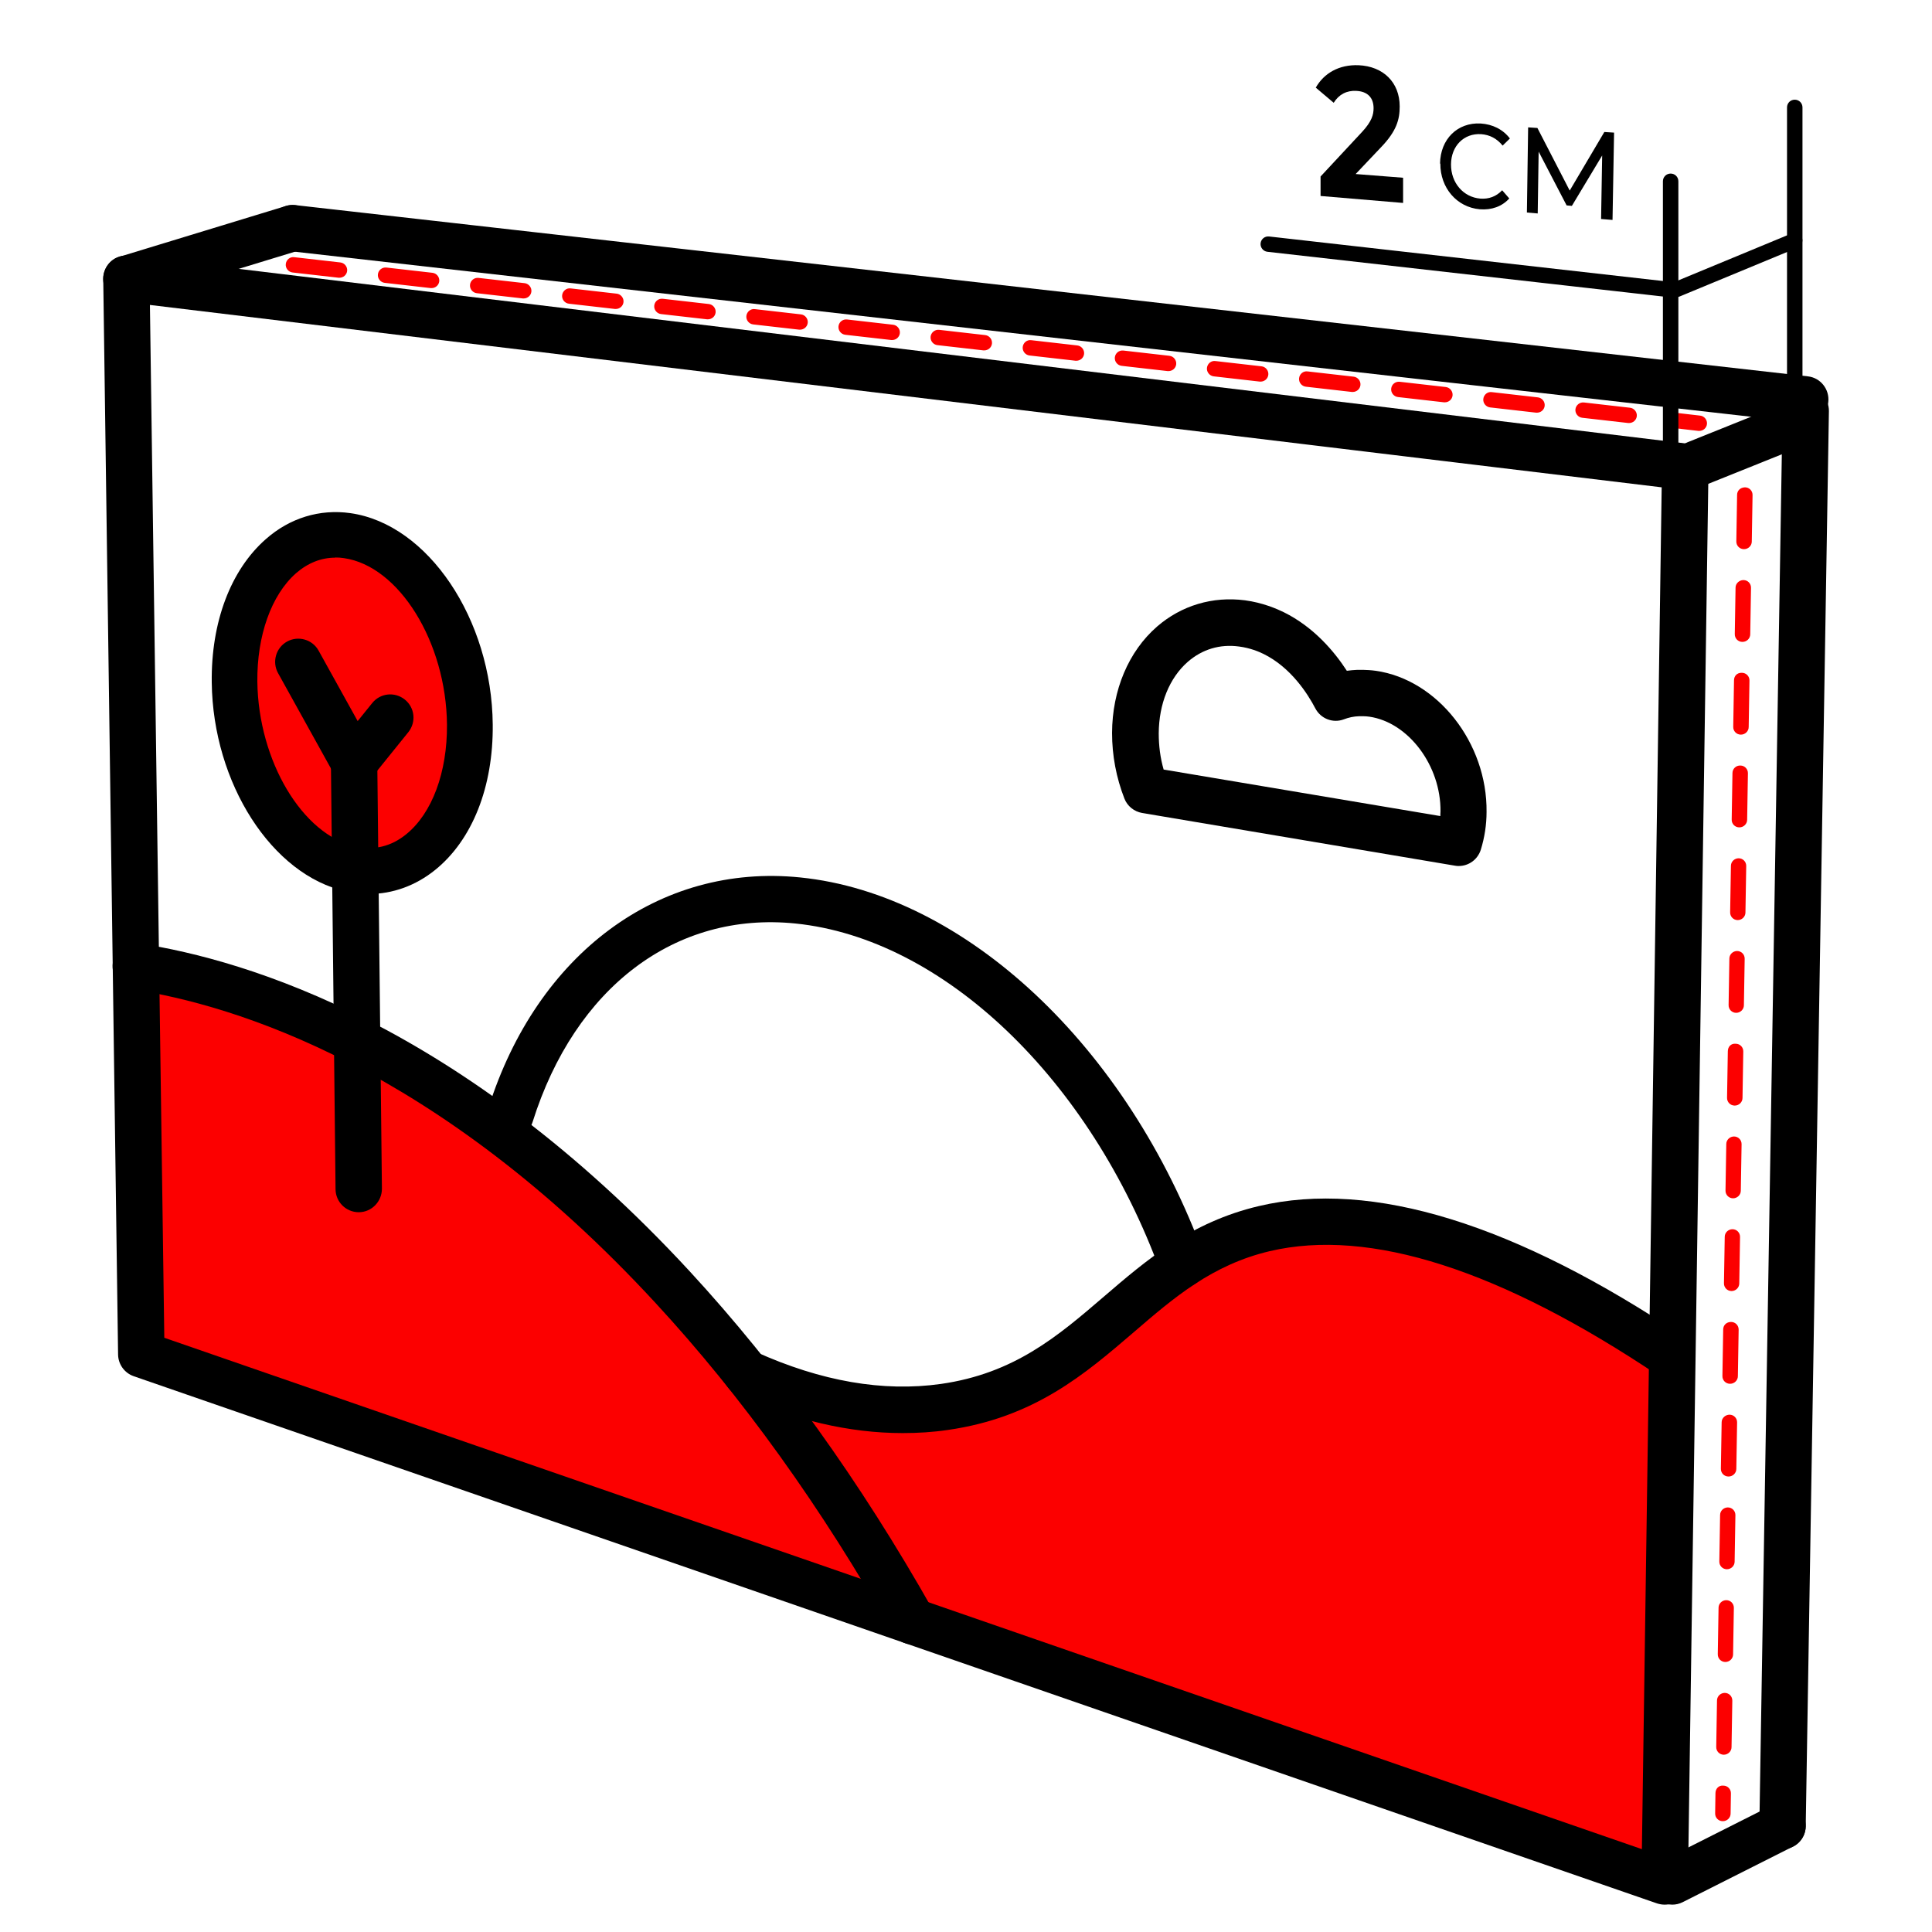 <svg width="200" height="200" viewBox="0 0 200 200" fill="none" xmlns="http://www.w3.org/2000/svg">
<path d="M14.064 100.048L14.624 140.192L172.32 194.768L173.104 140.464C166.368 135.664 160.56 132.816 156.448 131.088C151.264 128.912 144.912 126.256 137.424 126.448C134.992 126.512 131.248 126.912 125.312 129.552C114.56 134.336 111.168 140.096 106.048 143.424C100.864 146.8 92.192 148.848 77.12 142.176C73.024 136.8 67.792 130.656 61.488 124.752C56.656 120.224 52.208 116.816 48.416 114.24C43.728 110.672 37.52 106.624 30.256 103.744C23.68 101.136 18.16 100.256 14.048 100.032L14.064 100.048Z" fill="#FC0000"/>
<path d="M47.44 74.8C47.52 84.096 42.208 90.448 35.744 89.04C29.456 87.68 24.4 79.456 24.272 70.624C24.16 61.76 29.056 55.264 35.376 56.176C41.872 57.104 47.36 65.472 47.44 74.8Z" fill="#FC0000"/>
<path d="M172.32 197.168C172.048 197.168 171.792 197.12 171.536 197.04L13.84 142.464C12.88 142.128 12.24 141.232 12.224 140.224L10.688 28.88C10.688 28.192 10.976 27.52 11.488 27.056C12 26.592 12.688 26.384 13.376 26.464L174.752 45.936C175.968 46.08 176.88 47.12 176.864 48.352L174.736 194.8C174.736 195.568 174.352 196.288 173.712 196.736C173.296 197.024 172.816 197.168 172.336 197.168H172.32ZM16.992 138.48L169.968 191.424L172.016 50.448L15.52 31.568L17.008 138.48H16.992Z" fill="black"/>
<path d="M94.48 170.24C93.648 170.24 92.832 169.808 92.384 169.024C85.056 156.064 76.816 144.576 67.856 134.88C45.264 110.384 24.224 104.032 13.696 102.416C12.384 102.224 11.488 100.992 11.68 99.68C11.888 98.368 13.12 97.472 14.416 97.664C25.568 99.376 47.792 106.048 71.392 131.6C80.592 141.568 89.056 153.36 96.56 166.64C97.216 167.792 96.8 169.264 95.648 169.904C95.28 170.112 94.864 170.208 94.464 170.208L94.48 170.24Z" fill="black"/>
<path d="M93.44 148.352C87.92 148.352 82.176 147.008 76.272 144.336C75.072 143.792 74.528 142.368 75.072 141.152C75.616 139.952 77.04 139.408 78.256 139.952C84.992 142.992 91.424 144.112 97.408 143.264C105.008 142.176 109.504 138.32 114.256 134.24C118.672 130.448 123.248 126.512 130.336 124.848C142.032 122.096 156.864 126.672 174.448 138.48C175.552 139.216 175.84 140.704 175.104 141.808C174.368 142.912 172.88 143.2 171.776 142.464C155.344 131.44 141.792 127.088 131.44 129.52C125.488 130.928 121.552 134.304 117.392 137.888C112.32 142.24 107.088 146.752 98.096 148.032C96.576 148.256 95.024 148.352 93.456 148.352H93.44Z" fill="black"/>
<path d="M122.4 133.28C121.424 133.28 120.496 132.672 120.144 131.696C112.832 111.648 97.632 97.152 82.336 95.6C69.92 94.336 59.52 102.208 55.136 116.144C54.736 117.408 53.392 118.112 52.128 117.712C50.864 117.312 50.16 115.968 50.56 114.704C55.6 98.72 68.256 89.344 82.832 90.832C99.92 92.56 116.736 108.336 124.672 130.064C125.12 131.312 124.48 132.688 123.248 133.136C122.976 133.232 122.704 133.28 122.432 133.28H122.4Z" fill="black"/>
<path d="M37.136 125.488C35.824 125.488 34.752 124.432 34.736 123.12L34.256 78.96C34.256 77.632 35.312 76.544 36.624 76.528C37.92 76.528 39.04 77.584 39.056 78.896L39.536 123.056C39.536 124.384 38.48 125.472 37.168 125.488H37.136Z" fill="black"/>
<path d="M36.656 81.328C36.128 81.328 35.6 81.152 35.152 80.8C34.112 79.968 33.952 78.464 34.784 77.424L38.528 72.784C39.36 71.744 40.864 71.584 41.904 72.416C42.944 73.248 43.104 74.752 42.272 75.792L38.528 80.432C38.048 81.024 37.36 81.328 36.656 81.328Z" fill="black"/>
<path d="M36.656 81.328C35.808 81.328 34.992 80.88 34.56 80.096L28.784 69.68C28.144 68.528 28.56 67.056 29.712 66.416C30.864 65.776 32.336 66.192 32.976 67.344L38.752 77.76C39.392 78.912 38.976 80.384 37.824 81.024C37.456 81.232 37.056 81.328 36.656 81.328Z" fill="black"/>
<path d="M38.192 92.528C37.408 92.528 36.608 92.448 35.808 92.272C28.16 90.592 22.048 81.104 21.92 70.656C21.84 64.416 23.872 59.008 27.52 55.808C30 53.616 33.104 52.672 36.272 53.12C44.304 54.256 50.912 64.08 51.008 75.008C51.072 81.456 48.896 86.944 45.056 90.048C43.04 91.68 40.656 92.544 38.192 92.544V92.528ZM34.72 57.728C33.248 57.728 31.872 58.272 30.64 59.344C28.08 61.6 26.592 65.808 26.64 70.576C26.752 78.784 31.312 86.432 36.816 87.632C38.736 88.048 40.496 87.632 42.064 86.352C44.736 84.176 46.304 79.952 46.272 75.024C46.192 66.48 41.312 58.592 35.6 57.776C35.296 57.728 35.008 57.712 34.704 57.712L34.72 57.728Z" fill="black"/>
<path d="M151.024 89.648C150.896 89.648 150.752 89.648 150.624 89.616L118.24 84.16C117.408 84.016 116.704 83.456 116.4 82.672C115.552 80.496 115.12 78.208 115.12 75.872C115.136 71.44 116.832 67.424 119.776 64.864C122.304 62.672 125.536 61.712 128.88 62.144C130.704 62.384 132.176 63.024 132.896 63.376C136 64.912 138.128 67.44 139.424 69.44C139.776 69.392 140.128 69.36 140.48 69.344C140.592 69.344 141.488 69.312 142.416 69.44C148.816 70.352 153.968 76.912 153.888 84.048C153.888 85.392 153.68 86.704 153.296 87.952C152.976 88.976 152.048 89.648 151.008 89.648H151.024ZM120.464 79.664L149.104 84.48C149.104 84.32 149.104 84.16 149.12 84C149.168 79.264 145.808 74.784 141.76 74.192C141.344 74.128 140.848 74.144 140.688 74.144C140.144 74.16 139.616 74.272 139.12 74.464C137.984 74.896 136.72 74.4 136.16 73.328C135.376 71.824 133.632 69.088 130.8 67.696C130.352 67.472 129.408 67.072 128.272 66.928C126.288 66.656 124.448 67.216 122.96 68.512C121.056 70.176 119.968 72.864 119.952 75.92C119.952 77.2 120.112 78.464 120.464 79.68V79.664Z" fill="black"/>
<path d="M13.072 31.264C12.048 31.264 11.088 30.592 10.784 29.568C10.4 28.304 11.104 26.96 12.384 26.576L29.584 21.328C30.848 20.944 32.192 21.648 32.576 22.928C32.96 24.192 32.256 25.536 30.976 25.92L13.776 31.168C13.536 31.232 13.312 31.28 13.072 31.28V31.264Z" fill="black"/>
<path d="M175.568 50.416C174.624 50.416 173.712 49.84 173.344 48.912C172.848 47.68 173.44 46.288 174.672 45.792L185.664 41.376C186.896 40.88 188.288 41.472 188.784 42.704C189.28 43.936 188.688 45.328 187.456 45.824L176.464 50.24C176.176 50.352 175.872 50.416 175.568 50.416Z" fill="black"/>
<path d="M173.104 197.168C172.224 197.168 171.376 196.688 170.96 195.856C170.368 194.672 170.832 193.232 172.016 192.64L183.44 186.88C184.624 186.288 186.064 186.752 186.672 187.936C187.264 189.12 186.8 190.56 185.616 191.152L174.192 196.912C173.84 197.088 173.472 197.168 173.12 197.168H173.104Z" fill="black"/>
<path d="M186.864 43.744C186.768 43.744 186.688 43.744 186.592 43.744L30.016 26C28.704 25.856 27.76 24.656 27.904 23.344C28.048 22.032 29.248 21.088 30.56 21.232L187.152 38.96C188.464 39.104 189.408 40.304 189.264 41.616C189.12 42.848 188.08 43.744 186.88 43.744H186.864Z" fill="black"/>
<path d="M184.528 191.424H184.496C183.168 191.408 182.112 190.304 182.128 188.992L184.528 42.496C184.544 41.168 185.632 40.128 186.96 40.128C188.288 40.144 189.344 41.248 189.328 42.56L186.928 189.056C186.912 190.368 185.84 191.424 184.528 191.424Z" fill="black"/>
<path d="M175.92 44.608C175.92 44.608 175.856 44.608 175.824 44.608L173.328 44.32C172.896 44.272 172.576 43.872 172.624 43.44C172.672 43.008 173.056 42.672 173.504 42.736L176 43.024C176.432 43.072 176.752 43.472 176.704 43.904C176.656 44.32 176.304 44.608 175.904 44.608H175.92ZM168.656 43.792C168.656 43.792 168.592 43.792 168.56 43.792L163.792 43.248C163.36 43.2 163.04 42.8 163.088 42.368C163.136 41.936 163.536 41.616 163.968 41.664L168.736 42.208C169.168 42.256 169.488 42.656 169.44 43.088C169.392 43.504 169.04 43.792 168.64 43.792H168.656ZM159.12 42.72C159.12 42.72 159.056 42.72 159.024 42.72L154.256 42.176C153.824 42.128 153.504 41.728 153.552 41.296C153.6 40.864 153.984 40.528 154.432 40.592L159.2 41.136C159.632 41.184 159.952 41.584 159.904 42.016C159.856 42.432 159.504 42.72 159.104 42.72H159.12ZM149.584 41.648C149.584 41.648 149.52 41.648 149.488 41.648L144.72 41.104C144.288 41.056 143.968 40.656 144.016 40.224C144.064 39.792 144.448 39.472 144.896 39.52L149.664 40.064C150.096 40.112 150.416 40.512 150.368 40.944C150.32 41.36 149.968 41.648 149.568 41.648H149.584ZM140.048 40.576C140.048 40.576 139.984 40.576 139.952 40.576L135.184 40.032C134.752 39.984 134.432 39.584 134.48 39.152C134.528 38.72 134.912 38.384 135.36 38.448L140.128 38.992C140.56 39.04 140.88 39.44 140.832 39.872C140.784 40.288 140.432 40.576 140.032 40.576H140.048ZM130.512 39.504C130.512 39.504 130.448 39.504 130.416 39.504L125.648 38.96C125.216 38.912 124.896 38.512 124.944 38.08C124.992 37.648 125.376 37.312 125.824 37.376L130.592 37.92C131.024 37.968 131.344 38.368 131.296 38.8C131.248 39.216 130.896 39.504 130.496 39.504H130.512ZM120.976 38.416C120.976 38.416 120.912 38.416 120.88 38.416L116.112 37.872C115.68 37.824 115.36 37.424 115.408 36.992C115.456 36.56 115.84 36.24 116.288 36.288L121.056 36.832C121.488 36.88 121.808 37.28 121.76 37.712C121.712 38.128 121.36 38.416 120.96 38.416H120.976ZM111.44 37.344C111.44 37.344 111.376 37.344 111.344 37.344L106.576 36.8C106.144 36.752 105.824 36.352 105.872 35.92C105.92 35.488 106.304 35.152 106.752 35.216L111.52 35.76C111.952 35.808 112.272 36.208 112.224 36.64C112.176 37.056 111.824 37.344 111.424 37.344H111.44ZM101.904 36.272C101.904 36.272 101.84 36.272 101.808 36.272L97.04 35.728C96.608 35.68 96.288 35.28 96.336 34.848C96.384 34.416 96.784 34.096 97.216 34.144L101.984 34.688C102.416 34.736 102.736 35.136 102.688 35.568C102.64 35.984 102.288 36.272 101.888 36.272H101.904ZM92.368 35.2C92.368 35.2 92.304 35.2 92.272 35.2L87.504 34.656C87.072 34.608 86.752 34.208 86.8 33.776C86.848 33.344 87.232 33.024 87.68 33.072L92.448 33.616C92.88 33.664 93.2 34.064 93.152 34.496C93.104 34.912 92.752 35.2 92.352 35.2H92.368ZM82.832 34.128C82.832 34.128 82.768 34.128 82.736 34.128L77.968 33.584C77.536 33.536 77.216 33.136 77.264 32.704C77.312 32.272 77.712 31.936 78.144 32L82.912 32.544C83.344 32.592 83.664 32.992 83.616 33.424C83.568 33.84 83.216 34.128 82.816 34.128H82.832ZM73.296 33.056C73.296 33.056 73.232 33.056 73.2 33.056L68.432 32.512C68 32.464 67.68 32.064 67.728 31.632C67.776 31.2 68.16 30.88 68.608 30.928L73.376 31.472C73.808 31.52 74.128 31.92 74.08 32.352C74.032 32.768 73.68 33.056 73.28 33.056H73.296ZM63.76 31.984C63.76 31.984 63.696 31.984 63.664 31.984L58.896 31.44C58.464 31.392 58.144 30.992 58.192 30.56C58.24 30.128 58.64 29.792 59.072 29.856L63.84 30.4C64.272 30.448 64.592 30.848 64.544 31.28C64.496 31.696 64.144 31.984 63.744 31.984H63.76ZM54.224 30.896C54.224 30.896 54.16 30.896 54.128 30.896L49.36 30.352C48.928 30.304 48.608 29.904 48.656 29.472C48.704 29.04 49.088 28.72 49.536 28.768L54.304 29.312C54.736 29.36 55.056 29.76 55.008 30.192C54.96 30.608 54.608 30.896 54.208 30.896H54.224ZM44.688 29.824C44.688 29.824 44.624 29.824 44.592 29.824L39.824 29.28C39.392 29.232 39.072 28.832 39.12 28.4C39.168 27.968 39.552 27.648 40 27.696L44.768 28.24C45.2 28.288 45.52 28.688 45.472 29.12C45.424 29.536 45.072 29.824 44.672 29.824H44.688ZM35.152 28.752C35.152 28.752 35.088 28.752 35.056 28.752L30.288 28.208C29.856 28.16 29.536 27.76 29.584 27.328C29.632 26.896 30.016 26.56 30.464 26.624L35.232 27.168C35.664 27.216 35.984 27.616 35.936 28.048C35.888 28.464 35.536 28.752 35.136 28.752H35.152Z" fill="#FC0000"/>
<path d="M178.336 188.528C177.888 188.528 177.536 188.16 177.552 187.712L177.584 185.632C177.584 185.184 177.904 184.8 178.4 184.848C178.848 184.848 179.2 185.216 179.184 185.664L179.152 187.744C179.152 188.176 178.784 188.528 178.352 188.528H178.336ZM178.448 181.648C178 181.648 177.648 181.28 177.664 180.832L177.744 176.032C177.744 175.6 178.112 175.248 178.544 175.248C178.992 175.248 179.344 175.616 179.328 176.064L179.248 180.864C179.248 181.296 178.88 181.648 178.448 181.648ZM178.608 172.048C178.16 172.048 177.808 171.68 177.824 171.232L177.904 166.432C177.904 166 178.272 165.648 178.704 165.648C179.152 165.648 179.504 166.016 179.488 166.464L179.408 171.264C179.408 171.696 179.04 172.048 178.608 172.048ZM178.768 162.448C178.32 162.448 177.968 162.08 177.984 161.632L178.064 156.832C178.064 156.4 178.432 156.048 178.864 156.048C179.312 156.048 179.664 156.416 179.648 156.864L179.568 161.664C179.568 162.096 179.2 162.448 178.768 162.448ZM178.928 152.848C178.48 152.848 178.128 152.48 178.144 152.032L178.224 147.232C178.224 146.784 178.624 146.448 179.04 146.448C179.488 146.448 179.84 146.816 179.824 147.264L179.744 152.064C179.744 152.496 179.376 152.848 178.944 152.848H178.928ZM179.088 143.248C178.64 143.248 178.288 142.88 178.304 142.432L178.384 137.632C178.384 137.184 178.72 136.848 179.2 136.848C179.648 136.848 180 137.216 179.984 137.664L179.904 142.464C179.904 142.896 179.536 143.248 179.104 143.248H179.088ZM179.248 133.648C178.8 133.648 178.448 133.28 178.464 132.832L178.544 128.032C178.544 127.6 178.912 127.248 179.344 127.248C179.792 127.248 180.144 127.616 180.128 128.064L180.048 132.864C180.048 133.296 179.68 133.648 179.248 133.648ZM179.408 124.048C178.96 124.048 178.608 123.68 178.624 123.232L178.704 118.432C178.704 118 179.072 117.648 179.504 117.648C179.952 117.648 180.304 118.016 180.288 118.464L180.208 123.264C180.208 123.696 179.84 124.048 179.408 124.048ZM179.568 114.448C179.12 114.448 178.768 114.08 178.784 113.632L178.864 108.832C178.864 108.384 179.168 108 179.68 108.048C180.128 108.048 180.48 108.416 180.464 108.864L180.384 113.664C180.384 114.096 180.016 114.448 179.584 114.448H179.568ZM179.728 104.848C179.28 104.848 178.928 104.48 178.944 104.032L179.024 99.232C179.024 98.8 179.392 98.448 179.824 98.448C180.272 98.448 180.624 98.816 180.608 99.264L180.528 104.064C180.528 104.496 180.16 104.848 179.728 104.848ZM179.888 95.248C179.44 95.248 179.088 94.88 179.104 94.432L179.184 89.632C179.184 89.2 179.552 88.848 179.984 88.848C180.432 88.848 180.784 89.216 180.768 89.664L180.688 94.464C180.688 94.896 180.32 95.248 179.888 95.248ZM180.048 85.648C179.6 85.648 179.248 85.28 179.264 84.832L179.344 80.032C179.344 79.584 179.712 79.232 180.16 79.248C180.608 79.248 180.96 79.616 180.944 80.064L180.864 84.864C180.864 85.296 180.496 85.648 180.064 85.648H180.048ZM180.208 76.048C179.76 76.048 179.408 75.68 179.424 75.232L179.504 70.432C179.504 69.984 179.808 69.632 180.32 69.648C180.768 69.648 181.12 70.016 181.104 70.464L181.024 75.264C181.024 75.696 180.656 76.048 180.224 76.048H180.208ZM180.368 66.448C179.92 66.448 179.568 66.08 179.584 65.632L179.664 60.832C179.664 60.384 180.064 60.048 180.48 60.048C180.928 60.048 181.28 60.416 181.264 60.864L181.184 65.664C181.184 66.096 180.816 66.448 180.384 66.448H180.368ZM180.528 56.848C180.08 56.848 179.728 56.48 179.744 56.032L179.824 51.232C179.824 50.784 180.16 50.464 180.64 50.448C181.088 50.448 181.44 50.816 181.424 51.264L181.344 56.064C181.344 56.496 180.976 56.848 180.544 56.848H180.528Z" fill="#FC0000"/>
<path d="M185.792 42.48C185.344 42.48 184.992 42.128 184.992 41.68V11.12C184.992 10.672 185.344 10.32 185.792 10.32C186.24 10.32 186.592 10.672 186.592 11.12V41.68C186.592 42.128 186.24 42.48 185.792 42.48Z" fill="black"/>
<path d="M172.944 50.16C172.496 50.16 172.144 49.808 172.144 49.36V18.768C172.144 18.32 172.496 17.968 172.944 17.968C173.392 17.968 173.744 18.32 173.744 18.768V49.36C173.744 49.808 173.392 50.16 172.944 50.16Z" fill="black"/>
<path d="M173.584 30.752C173.264 30.752 172.976 30.56 172.848 30.256C172.672 29.856 172.88 29.376 173.28 29.216L185.488 24.16C185.888 24 186.368 24.192 186.528 24.592C186.688 24.992 186.496 25.472 186.096 25.632L173.888 30.688C173.792 30.736 173.68 30.752 173.584 30.752Z" fill="black"/>
<path d="M145.248 18.416V21.008L136.704 20.288V18.272L141.008 13.648C142.016 12.56 142.192 11.856 142.192 11.2C142.192 10.128 141.584 9.456 140.384 9.408C139.424 9.36 138.608 9.76 138.064 10.64L136.208 9.072C137.056 7.584 138.608 6.672 140.64 6.752C143.184 6.864 144.896 8.512 144.896 11.024C144.896 12.368 144.576 13.568 142.96 15.248L140.336 18.016L145.248 18.4V18.416Z" fill="black"/>
<path d="M149.072 16.944C149.104 14.4 150.88 12.656 153.28 12.784C154.512 12.864 155.584 13.392 156.304 14.336L155.552 15.072C154.944 14.32 154.192 13.952 153.328 13.888C151.552 13.776 150.224 15.104 150.208 17.008C150.192 18.912 151.472 20.416 153.248 20.56C154.112 20.624 154.88 20.352 155.504 19.696L156.24 20.544C155.488 21.376 154.416 21.76 153.184 21.664C150.816 21.456 149.088 19.456 149.104 16.928L149.072 16.944Z" fill="black"/>
<path d="M165.744 22.656L165.856 16.096L162.72 21.312L162.176 21.264L159.28 15.696L159.184 22.096L158.064 22L158.192 13.184L159.152 13.248L162.496 19.728L166.08 13.664L167.088 13.728L166.928 22.768L165.76 22.672L165.744 22.656Z" fill="black"/>
<path d="M173.312 30.816C173.312 30.816 173.248 30.816 173.216 30.816L131.2 26.064C130.768 26.016 130.448 25.616 130.496 25.184C130.544 24.752 130.928 24.432 131.376 24.48L173.392 29.232C173.824 29.28 174.144 29.68 174.096 30.112C174.048 30.528 173.696 30.816 173.296 30.816H173.312Z" fill="black"/>
</svg>
